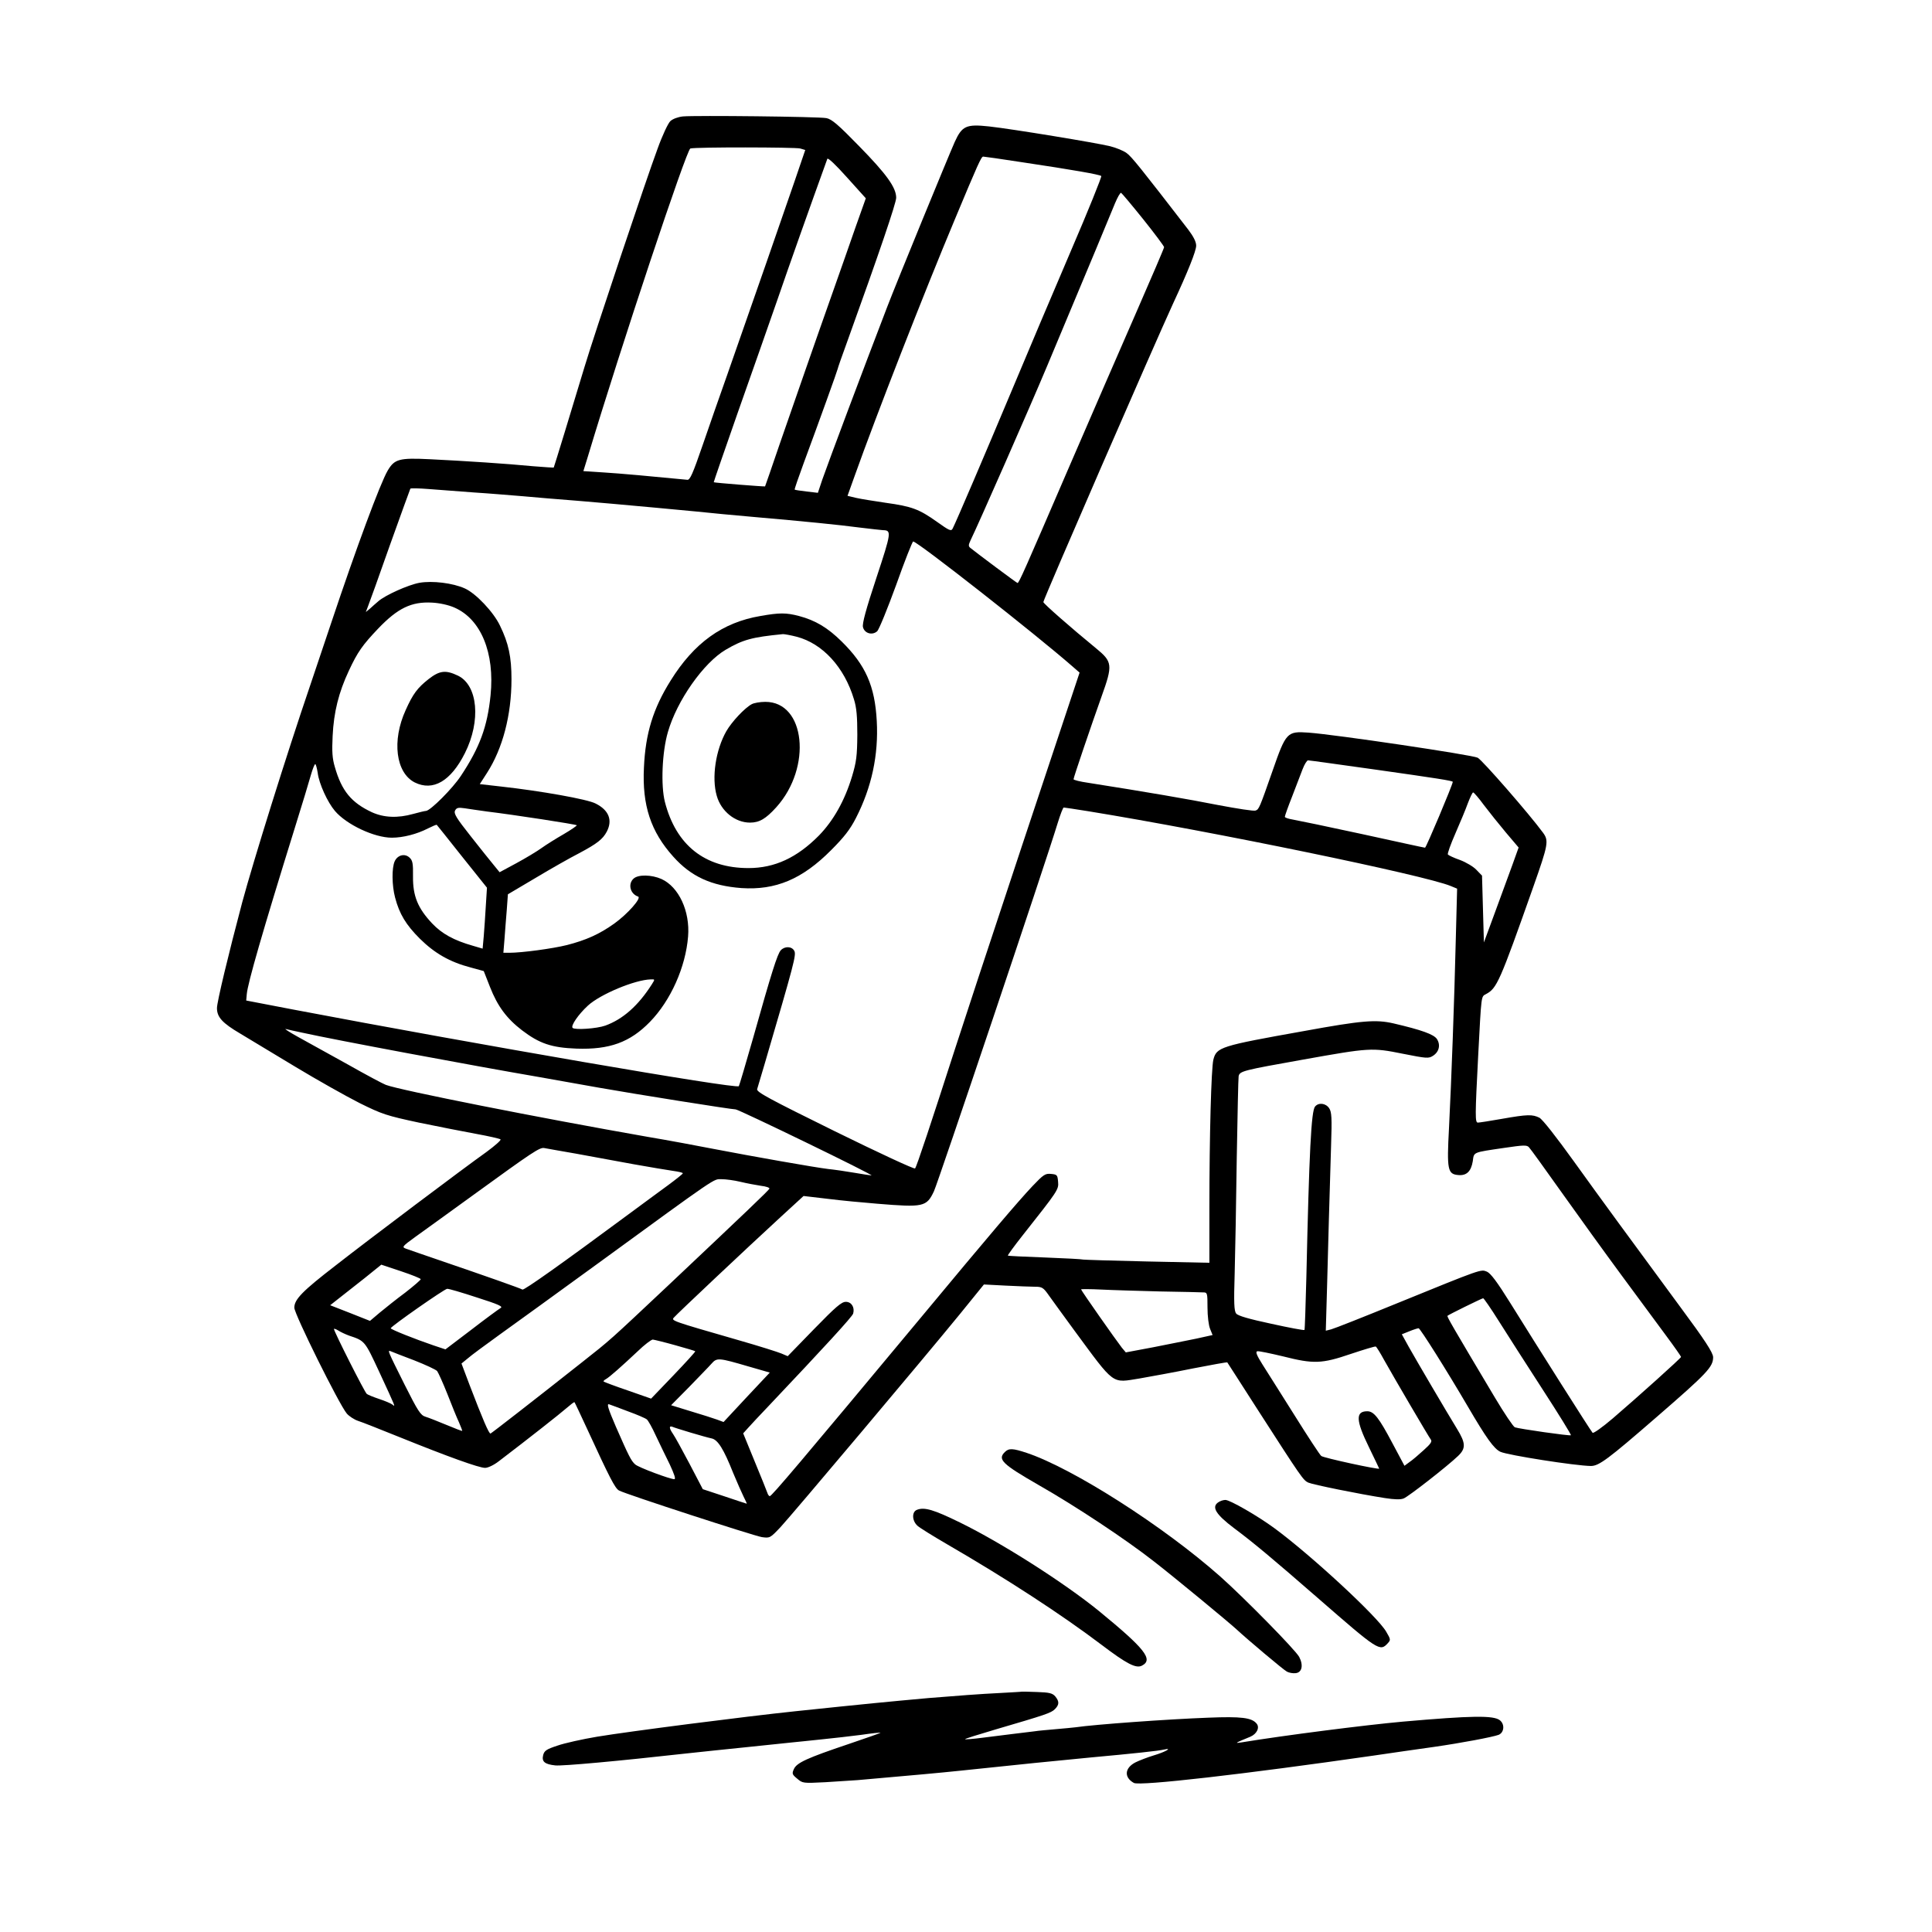 <?xml version="1.0" standalone="no"?>
<!DOCTYPE svg PUBLIC "-//W3C//DTD SVG 20010904//EN"
 "http://www.w3.org/TR/2001/REC-SVG-20010904/DTD/svg10.dtd">
<svg version="1.0" xmlns="http://www.w3.org/2000/svg"
 width="1024pt" height="1024pt" viewBox="0 0 1024 1024"
 preserveAspectRatio="xMidYMid meet">
<g transform="translate(0,1024) scale(0.1,-0.1)"
fill="#000000" stroke="none">
<path d="M3620 9623 c-27 -3 -54 -13 -67 -25 -12 -11 -43 -77 -68 -147 -59
-158 -339 -995 -387 -1156 -65 -216 -161 -530 -163 -533 -1 -1 -51 2 -111 7
-132 13 -361 28 -546 37 -162 8 -187 1 -223 -60 -39 -66 -167 -411 -299 -806
-25 -74 -75 -223 -111 -330 -128 -375 -302 -934 -361 -1152 -74 -279 -134
-529 -134 -561 0 -48 28 -79 123 -135 45 -27 177 -107 292 -176 116 -70 269
-156 340 -192 121 -60 143 -67 315 -104 102 -21 239 -48 305 -60 66 -12 123
-25 128 -29 4 -4 -30 -34 -75 -67 -117 -83 -625 -465 -800 -602 -175 -135
-218 -179 -218 -223 0 -34 237 -512 278 -561 12 -14 39 -32 60 -39 20 -6 120
-46 222 -87 255 -103 419 -162 451 -162 16 0 47 15 74 36 155 118 325 252 358
281 22 19 40 33 42 31 2 -2 33 -68 70 -148 115 -250 145 -309 166 -320 37 -20
714 -240 757 -247 43 -6 44 -5 99 53 62 67 753 887 949 1127 l129 159 115 -6
c63 -3 133 -6 156 -6 37 0 44 -4 74 -47 19 -27 79 -109 133 -183 219 -297 197
-280 348 -256 57 10 184 33 282 53 98 19 180 34 182 32 1 -2 74 -114 160 -249
233 -362 242 -375 269 -388 25 -11 271 -61 406 -82 52 -8 83 -9 100 -2 27 11
233 172 288 225 42 40 41 68 -5 143 -57 93 -215 362 -256 435 l-37 67 40 16
c22 9 44 16 49 16 8 0 148 -222 261 -415 97 -166 139 -225 173 -240 40 -18
397 -74 479 -75 43 0 91 36 348 259 270 234 300 266 300 318 -1 24 -43 89
-172 263 -271 368 -420 571 -565 773 -95 132 -167 224 -184 233 -37 18 -62 18
-198 -6 -62 -11 -120 -20 -128 -20 -15 0 -15 33 2 360 17 321 15 307 41 321
58 31 72 62 251 569 79 224 83 244 51 287 -71 97 -322 385 -346 397 -29 15
-756 123 -897 133 -113 8 -119 2 -190 -202 -70 -200 -72 -204 -90 -211 -9 -4
-97 10 -198 29 -156 31 -384 70 -689 118 -43 6 -78 15 -78 19 0 9 92 280 148
437 61 170 59 185 -30 258 -126 103 -278 236 -278 244 0 14 589 1368 687 1581
79 170 123 280 123 308 0 20 -14 48 -42 85 -250 324 -301 388 -327 406 -16 12
-55 28 -87 36 -73 18 -516 91 -642 105 -121 13 -143 3 -182 -83 -33 -74 -308
-744 -357 -872 -133 -346 -307 -810 -345 -918 l-23 -69 -60 7 c-33 4 -61 8
-63 10 -2 1 20 65 48 141 80 216 180 494 180 499 0 3 22 67 50 143 172 477
260 736 260 764 0 54 -51 125 -197 274 -110 113 -145 143 -173 148 -40 8 -691
15 -760 9z m621 -170 l27 -8 -58 -170 c-57 -166 -221 -638 -355 -1020 -37
-104 -96 -273 -131 -375 -52 -151 -67 -185 -81 -183 -184 18 -360 34 -444 39
l-107 7 25 81 c175 582 522 1624 542 1629 30 8 556 7 582 0z m294 -416 c-29
-84 -83 -237 -120 -342 -95 -268 -194 -554 -283 -810 -41 -121 -76 -221 -77
-223 -2 -2 -269 19 -272 22 -1 1 57 168 128 371 72 204 166 471 209 595 60
175 172 491 265 748 3 8 45 -32 104 -98 l100 -111 -54 -152z m883 343 c261
-39 411 -65 419 -73 3 -4 -69 -183 -162 -399 -92 -215 -232 -545 -310 -732
-144 -343 -299 -706 -316 -738 -8 -15 -18 -10 -84 37 -93 66 -132 81 -270 100
-60 9 -131 20 -157 26 l-46 11 38 106 c114 320 368 971 532 1362 121 290 139
330 149 330 5 0 98 -13 207 -30z m642 -303 c60 -75 110 -142 110 -147 0 -5
-66 -159 -146 -342 -80 -183 -244 -560 -364 -838 -229 -531 -259 -600 -267
-600 -4 0 -214 157 -250 186 -11 9 -10 16 1 40 39 79 316 709 406 924 225 537
338 808 360 863 13 31 27 56 32 55 4 -2 57 -65 118 -141z m-3550 -1447 c80 -5
197 -15 260 -20 63 -6 198 -17 300 -25 173 -14 659 -59 760 -70 25 -2 99 -9
165 -15 265 -23 455 -42 560 -56 61 -7 117 -14 125 -14 46 -1 45 -11 -35 -253
-55 -166 -76 -243 -71 -261 8 -33 49 -45 75 -22 10 9 55 120 101 246 45 127
86 230 90 230 23 0 646 -489 843 -661 l39 -34 -306 -920 c-168 -506 -328 -992
-356 -1080 -120 -372 -202 -621 -210 -628 -4 -5 -195 84 -425 197 -347 171
-416 208 -412 223 3 10 21 72 41 138 156 532 167 574 156 595 -13 25 -51 26
-72 3 -18 -21 -48 -115 -147 -467 -39 -137 -73 -251 -75 -253 -15 -16 -1392
222 -2361 406 l-250 48 3 34 c5 58 84 332 254 879 39 124 77 251 86 283 9 31
19 57 23 57 3 0 9 -21 13 -47 7 -57 52 -155 91 -201 62 -73 209 -142 302 -142
59 0 133 19 191 49 24 12 45 21 47 19 2 -2 62 -77 134 -168 l132 -165 -6 -95
c-3 -52 -8 -125 -11 -162 l-6 -66 -51 15 c-102 29 -165 64 -217 119 -75 80
-102 144 -101 248 1 70 -2 86 -19 101 -25 23 -63 13 -78 -20 -16 -35 -15 -128
2 -192 23 -88 58 -145 131 -218 79 -78 159 -124 270 -153 l69 -19 33 -84 c40
-102 88 -167 170 -230 92 -70 156 -92 289 -97 174 -6 283 33 389 142 110 113
189 290 202 452 11 134 -49 263 -141 305 -52 23 -123 25 -148 2 -31 -28 -18
-81 24 -95 20 -7 -55 -92 -126 -143 -80 -57 -150 -88 -251 -114 -76 -19 -239
-41 -306 -41 l-31 0 6 73 c3 39 8 109 12 154 l6 83 147 87 c80 48 184 107 231
131 94 50 125 74 146 114 32 61 11 114 -59 149 -43 23 -293 67 -500 90 l-114
13 38 59 c83 129 130 306 130 497 0 117 -15 190 -61 284 -34 72 -128 171 -186
197 -64 29 -172 42 -241 30 -60 -11 -182 -66 -218 -98 -12 -10 -31 -27 -43
-38 l-23 -19 11 29 c7 17 59 162 116 324 58 162 107 297 109 301 2 3 46 2 97
-2 51 -4 158 -12 238 -18z m-102 -610 c141 -61 215 -240 192 -466 -17 -166
-57 -275 -157 -426 -44 -67 -161 -184 -185 -186 -7 0 -38 -8 -68 -16 -82 -23
-155 -20 -219 9 -109 51 -160 113 -196 239 -14 46 -16 83 -12 165 6 126 32
231 86 346 46 99 73 137 155 223 104 109 177 144 286 138 39 -2 86 -12 118
-26z m4889 -860 c310 -44 403 -58 403 -64 0 -14 -142 -351 -147 -349 -5 0
-154 33 -333 72 -179 39 -344 73 -367 77 -24 4 -43 10 -43 15 0 5 17 53 38
106 21 54 46 119 56 146 10 26 23 47 29 47 7 0 171 -23 364 -50z m568 -187
c28 -37 80 -102 117 -146 l67 -79 -33 -92 c-18 -50 -60 -163 -92 -251 l-59
-160 -5 177 -5 177 -30 31 c-16 17 -55 40 -87 52 -32 11 -61 25 -64 29 -3 5
15 55 40 112 25 57 55 129 66 160 12 31 24 57 28 57 4 0 30 -30 57 -67z
m-5285 -34 c148 -18 472 -68 477 -73 2 -2 -28 -23 -69 -47 -40 -23 -93 -56
-118 -74 -25 -18 -85 -54 -133 -80 l-89 -48 -31 38 c-18 21 -73 91 -123 154
-75 95 -90 119 -82 135 8 15 17 17 51 12 23 -4 76 -11 117 -17z m3190 1 c663
-108 1782 -339 1919 -396 l34 -14 -7 -268 c-8 -330 -23 -744 -36 -1001 -12
-222 -7 -244 49 -249 44 -4 68 19 77 73 7 50 -3 46 167 71 102 15 120 16 131
3 8 -8 85 -115 173 -239 88 -124 231 -322 318 -440 87 -118 194 -263 237 -321
43 -58 78 -108 78 -111 0 -6 -228 -211 -361 -325 -55 -47 -104 -82 -108 -77
-10 10 -294 459 -435 686 -71 114 -105 159 -125 168 -33 13 -23 17 -477 -168
-176 -72 -333 -134 -349 -138 l-28 -7 7 244 c6 249 12 429 21 738 5 147 3 177
-10 197 -18 27 -56 32 -75 9 -20 -24 -31 -234 -46 -905 -4 -151 -8 -277 -10
-279 -2 -3 -82 12 -177 33 -117 25 -176 42 -185 54 -11 13 -13 57 -8 212 3
107 8 382 11 610 4 228 8 425 10 436 6 27 22 31 342 88 353 63 364 64 528 31
126 -25 137 -26 160 -11 33 21 41 58 21 89 -17 25 -81 48 -231 83 -93 21 -163
16 -475 -41 -443 -79 -462 -85 -479 -152 -11 -46 -21 -399 -21 -787 l0 -289
-332 7 c-183 4 -334 9 -337 10 -4 2 -94 7 -201 11 -107 4 -196 8 -198 10 -2 2
33 50 78 107 188 238 192 243 188 285 -3 35 -5 38 -37 41 -31 3 -40 -3 -99
-65 -79 -84 -227 -258 -590 -695 -641 -770 -792 -948 -802 -948 -4 0 -10 8
-13 18 -3 9 -33 84 -67 166 l-61 149 28 31 c15 17 62 67 104 111 300 317 447
477 451 493 9 33 -9 62 -39 62 -23 0 -54 -27 -168 -144 l-140 -144 -33 14
c-19 8 -120 40 -225 70 -361 104 -360 104 -345 121 15 18 381 363 566 533
l121 111 128 -15 c70 -9 189 -20 263 -26 244 -20 261 -17 300 66 20 41 594
1747 656 1952 14 45 28 82 32 82 4 0 63 -9 132 -20z m-2315 -917 c-72 -113
-153 -185 -247 -219 -45 -16 -161 -24 -173 -12 -11 11 30 71 81 118 65 60 249
137 333 139 23 1 23 1 6 -26z m-1850 -257 c171 -38 905 -175 1255 -235 96 -17
238 -42 315 -56 192 -34 701 -115 724 -115 16 0 736 -349 720 -350 -4 0 -44 6
-90 14 -46 8 -109 17 -139 20 -69 8 -408 68 -605 106 -82 16 -242 46 -355 65
-570 100 -1313 247 -1385 275 -14 5 -106 54 -203 109 -97 54 -215 119 -262
145 -47 26 -76 45 -65 42 11 -3 52 -12 90 -20z m1450 -641 c83 -15 220 -40
305 -56 85 -15 179 -31 208 -35 28 -4 52 -9 51 -13 0 -3 -35 -31 -77 -62 -42
-31 -138 -101 -212 -156 -354 -262 -553 -403 -561 -398 -11 7 -193 71 -424
150 -93 32 -181 62 -194 67 -22 8 -19 12 50 62 41 29 180 130 310 224 313 227
350 252 374 247 11 -2 88 -16 170 -30z m870 -149 c33 -8 82 -17 108 -21 27 -3
47 -10 45 -15 -3 -9 -121 -121 -533 -510 -318 -299 -306 -289 -461 -411 -253
-200 -477 -374 -484 -377 -8 -3 -41 74 -111 257 l-43 114 33 27 c18 16 94 72
169 126 76 54 307 222 515 373 653 476 617 451 662 451 22 0 67 -6 100 -14z
m-1695 -516 c0 -4 -37 -36 -82 -71 -46 -34 -106 -82 -135 -106 l-52 -44 -106
42 -105 41 47 37 c26 20 87 68 136 107 l88 71 105 -35 c57 -19 104 -38 104
-42z m298 -97 c116 -37 140 -48 125 -56 -10 -6 -80 -57 -155 -115 l-137 -104
-63 21 c-97 33 -228 85 -227 91 1 10 284 208 299 209 8 1 79 -20 158 -46z
m3622 32 c113 -2 215 -4 228 -5 21 0 22 -4 22 -80 0 -46 6 -95 14 -114 l13
-32 -86 -19 c-47 -10 -151 -30 -230 -46 l-144 -27 -21 25 c-29 37 -216 303
-216 309 0 2 48 2 108 -1 59 -3 199 -7 312 -10z m1794 -157 c43 -68 147 -231
232 -362 85 -131 153 -241 150 -243 -4 -5 -276 34 -297 42 -8 3 -56 74 -106
158 -224 376 -255 429 -251 433 6 6 181 92 189 93 3 1 41 -54 83 -121z m-6094
-77 c84 -28 83 -27 159 -190 92 -199 88 -189 70 -175 -8 6 -39 19 -69 29 -30
10 -60 22 -66 27 -11 8 -174 331 -174 344 0 3 10 0 23 -8 12 -8 38 -20 57 -27z
m1729 -51 c57 -16 105 -30 106 -32 2 -2 -50 -59 -115 -127 l-119 -124 -123 43
c-68 23 -125 45 -128 47 -3 3 2 8 11 13 20 11 86 70 168 147 36 35 73 63 81
63 8 -1 62 -14 119 -30z m3757 -78 c56 -100 235 -405 247 -421 9 -11 1 -23
-37 -57 -26 -24 -60 -53 -75 -63 l-27 -20 -64 120 c-71 134 -98 169 -133 169
-63 0 -61 -48 8 -189 30 -62 55 -114 55 -115 0 -7 -296 57 -307 67 -7 5 -70
101 -140 213 -71 112 -147 234 -171 271 -31 49 -39 69 -28 71 7 2 69 -11 136
-27 162 -41 205 -40 360 13 69 23 128 41 132 39 4 -2 24 -34 44 -71z m-5141
-2 c61 -24 115 -49 122 -57 6 -8 31 -63 54 -121 23 -59 50 -126 61 -149 10
-23 18 -44 18 -47 0 -2 -37 12 -82 31 -46 19 -96 39 -113 44 -26 8 -40 30
-110 169 -92 184 -92 185 -74 178 8 -4 64 -25 124 -48z m1774 -33 l111 -32
-123 -131 -122 -131 -35 13 c-19 7 -82 27 -139 44 l-104 32 95 96 c52 54 106
109 119 124 29 33 37 32 198 -15z m-639 -238 c47 -17 91 -36 98 -42 7 -5 29
-44 48 -86 20 -42 53 -111 74 -153 24 -52 33 -78 24 -78 -23 0 -189 62 -207
78 -22 19 -35 46 -103 201 -41 95 -49 122 -36 118 9 -3 55 -20 102 -38z m330
-112 c47 -14 97 -28 112 -31 33 -7 64 -57 114 -183 20 -48 45 -105 55 -125 11
-21 18 -38 17 -38 -2 0 -55 18 -118 39 l-115 38 -70 134 c-39 74 -78 145 -88
159 -20 29 -22 44 -4 38 6 -3 50 -17 97 -31z"/>
<path d="M4030 6975 c-201 -34 -352 -143 -476 -343 -92 -147 -133 -279 -141
-460 -10 -200 36 -340 156 -473 94 -105 201 -154 361 -166 181 -12 322 47 475
201 69 69 101 110 132 171 83 162 120 334 110 514 -10 185 -59 296 -186 421
-74 73 -139 112 -226 135 -69 18 -103 18 -205 0z m193 -110 c137 -36 252 -161
303 -331 14 -44 18 -92 18 -189 -1 -112 -5 -143 -28 -220 -39 -129 -99 -235
-176 -314 -116 -117 -234 -172 -373 -172 -231 0 -384 121 -443 351 -22 87 -15
264 16 370 48 167 189 367 306 436 92 54 140 67 304 83 9 0 42 -6 73 -14z"/>
<path d="M3985 6508 c-38 -20 -106 -93 -135 -143 -57 -100 -79 -247 -51 -343
23 -82 98 -142 176 -142 50 0 84 20 140 82 190 211 154 559 -59 558 -28 0 -60
-6 -71 -12z"/>
<path d="M2272 6641 c-60 -47 -84 -80 -122 -165 -74 -162 -52 -332 48 -383 97
-48 191 6 266 155 86 171 69 360 -37 411 -65 31 -97 27 -155 -18z"/>
<path d="M5326 2544 c-40 -39 -14 -64 179 -175 195 -111 462 -288 610 -404
106 -82 399 -324 440 -362 56 -52 248 -214 266 -223 11 -6 32 -10 47 -8 33 4
41 42 18 86 -19 36 -288 310 -417 425 -302 268 -782 574 -1026 656 -75 25 -96
26 -117 5z"/>
<path d="M6455 2276 c-34 -25 -9 -64 85 -135 107 -80 206 -163 445 -371 319
-278 329 -285 370 -240 17 18 16 21 -8 62 -47 81 -399 406 -592 548 -88 65
-236 150 -260 150 -12 0 -30 -6 -40 -14z"/>
<path d="M4861 2238 c-29 -10 -28 -58 2 -85 12 -11 83 -55 157 -98 314 -182
606 -372 820 -534 132 -100 182 -126 213 -109 61 32 16 89 -228 289 -183 149
-515 361 -738 470 -137 67 -187 82 -226 67z"/>
<path d="M5417 1274 c-1 -1 -60 -4 -130 -8 -70 -3 -234 -15 -365 -26 -210 -19
-326 -30 -707 -70 -267 -28 -876 -106 -1051 -135 -77 -13 -172 -34 -209 -47
-58 -19 -70 -27 -76 -50 -9 -35 8 -49 64 -55 38 -4 335 23 692 63 72 8 218 23
325 34 107 11 215 22 240 25 25 2 95 10 155 16 61 6 155 17 210 24 54 8 100
13 102 11 1 -1 -75 -28 -170 -60 -220 -74 -274 -99 -289 -132 -11 -24 -10 -29
17 -51 29 -25 31 -25 150 -19 66 4 143 9 170 11 308 27 430 38 545 50 292 31
532 55 690 70 229 21 361 35 390 42 48 11 6 -13 -55 -31 -33 -10 -77 -27 -97
-37 -58 -30 -61 -80 -8 -109 32 -17 583 46 1270 145 96 14 240 35 320 46 146
21 310 52 343 64 29 12 34 55 7 77 -33 27 -150 25 -515 -7 -200 -18 -630 -73
-855 -110 -38 -6 -36 -4 47 30 35 15 51 49 33 70 -26 31 -80 38 -255 31 -216
-8 -603 -36 -705 -51 -14 -2 -61 -6 -105 -10 -44 -4 -93 -8 -110 -11 -16 -2
-68 -8 -115 -14 -47 -6 -122 -15 -168 -21 -46 -6 -85 -9 -87 -7 -2 2 71 25
163 52 263 77 293 87 313 107 24 24 24 41 2 68 -15 17 -32 21 -96 23 -43 2
-79 2 -80 2z"/>
</g>
</svg>
